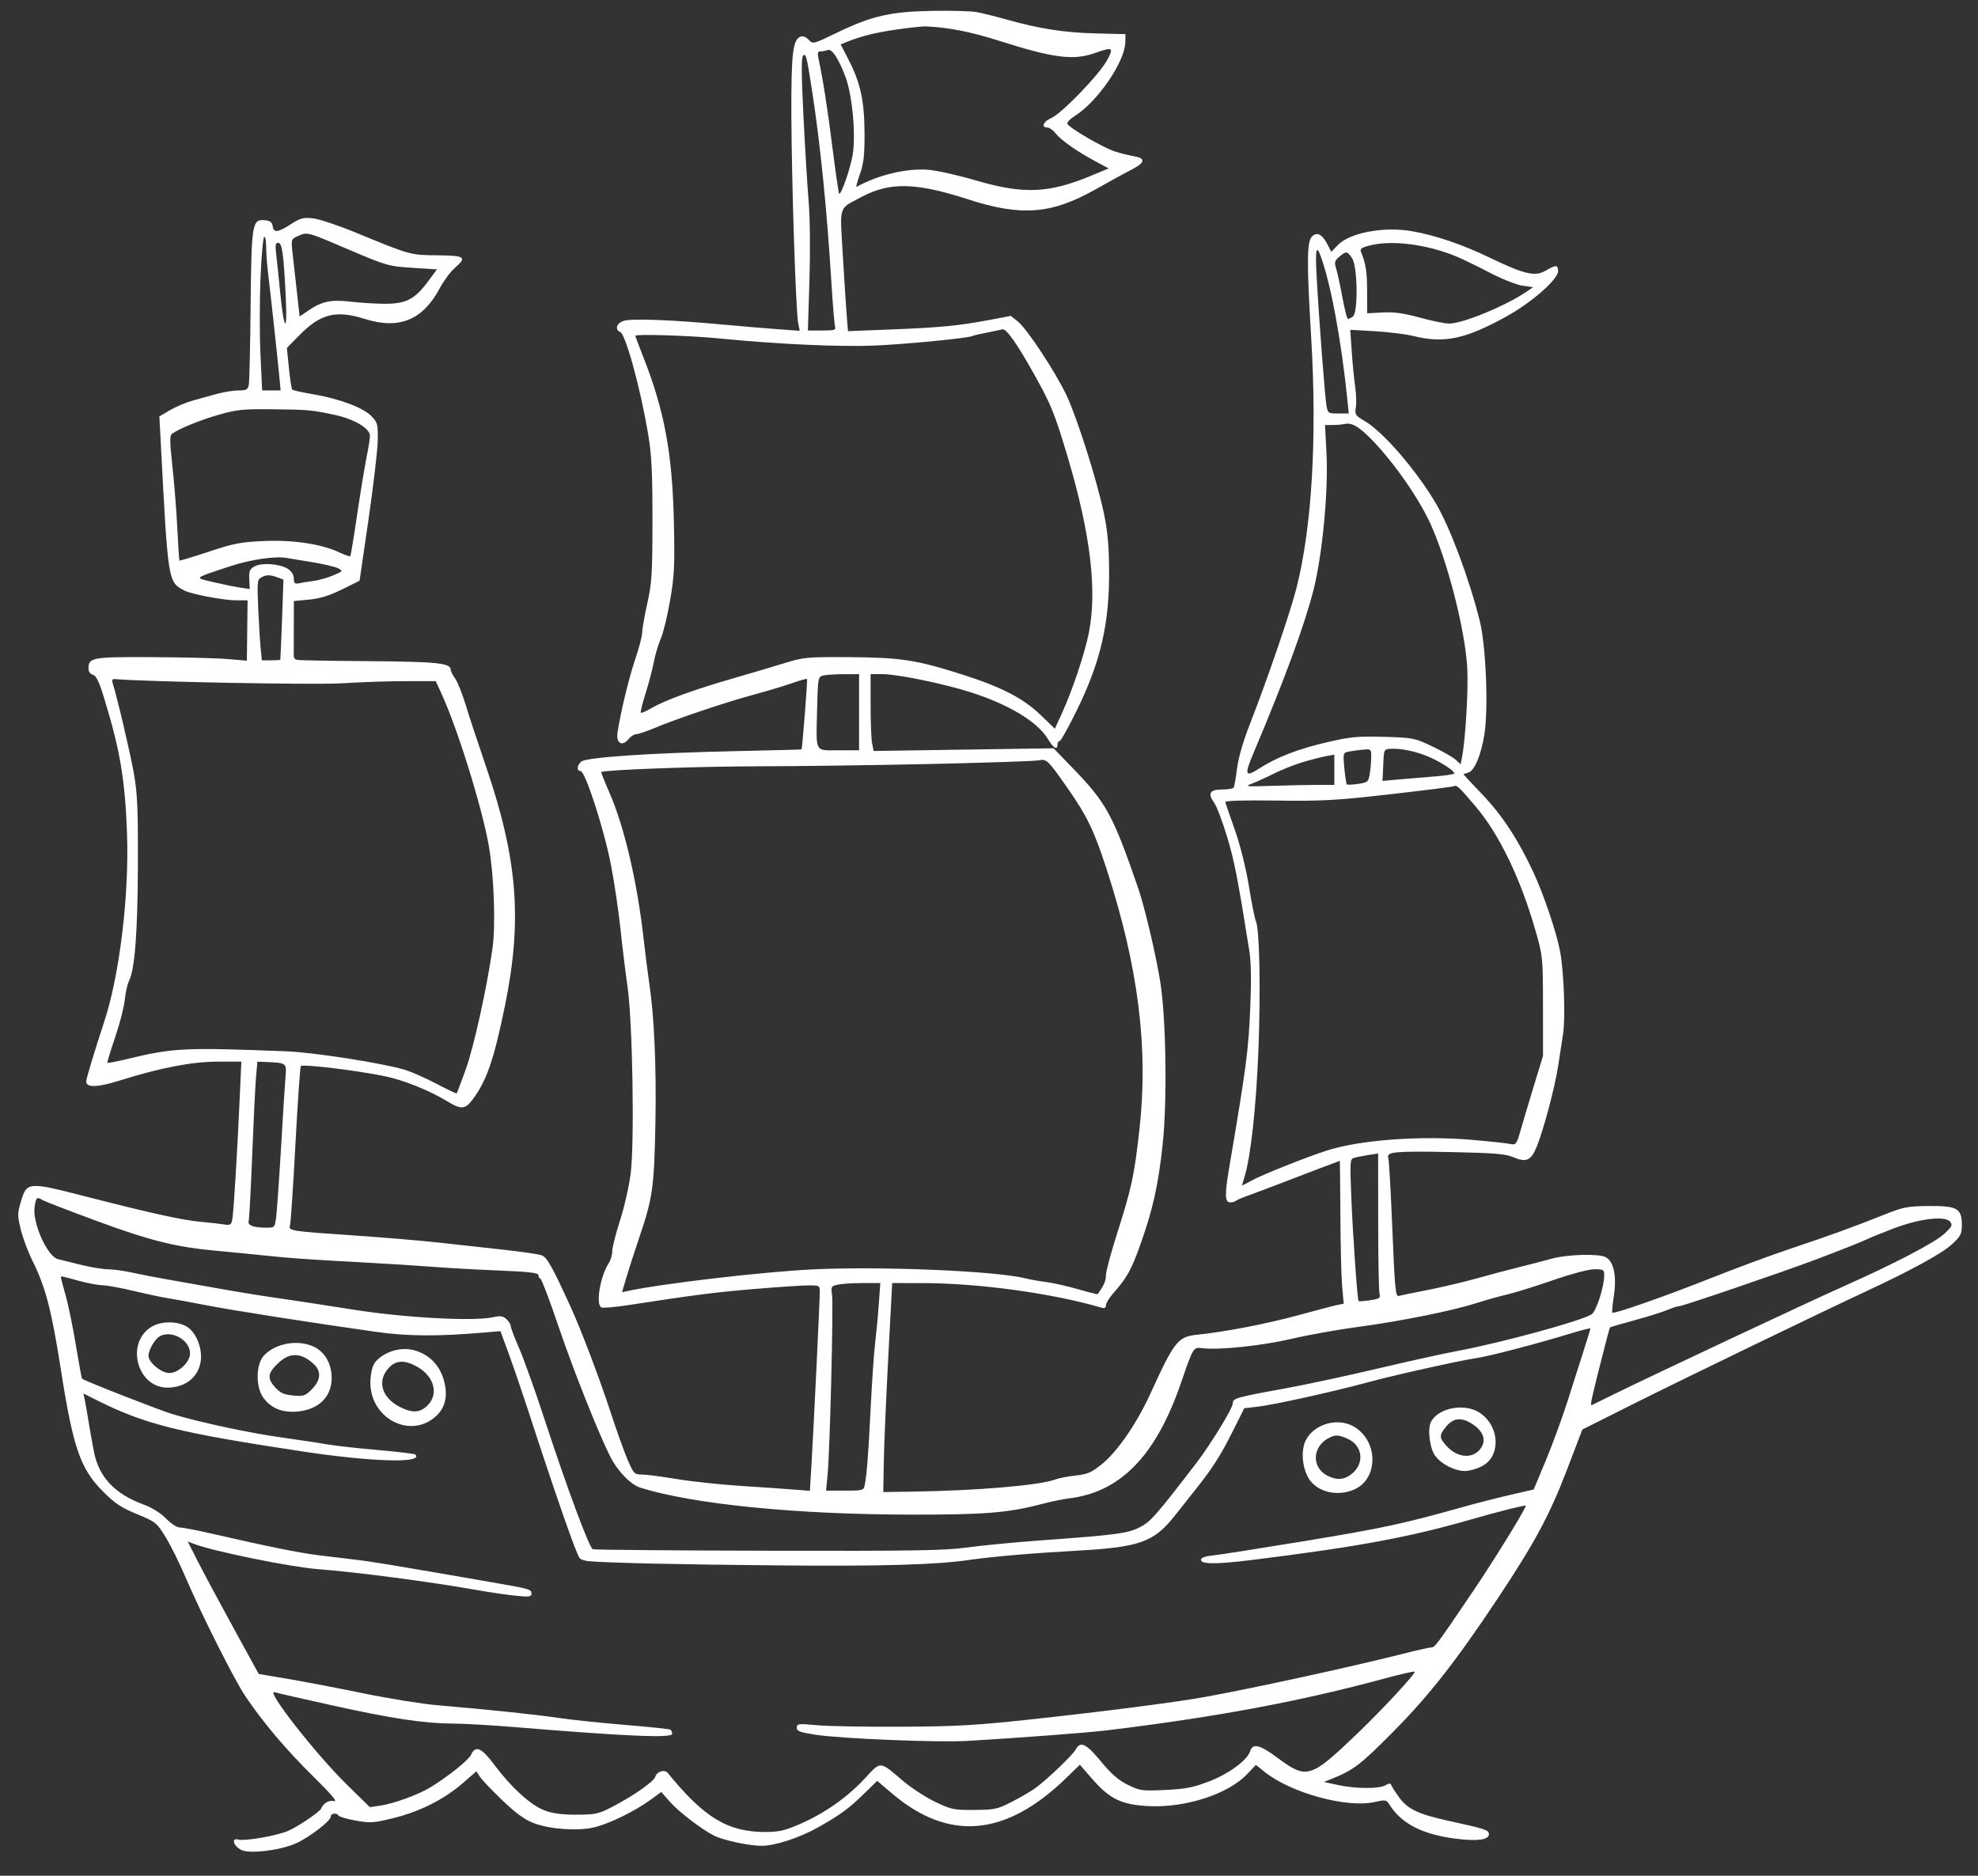 <svg width="58" height="55" viewBox="0 0 58 55" fill="none" xmlns="http://www.w3.org/2000/svg">
<rect x="0" y="0" width="58" height="55" fill="#333333" stroke="none"/>
<path fill-rule="evenodd" clip-rule="evenodd" d="M28.64 0.355C28.807 0.386 29.218 0.489 29.553 0.583C30.485 0.845 31.23 0.959 32.158 0.981L33.003 1.001L32.996 1.247C32.98 1.823 32.17 2.997 31.506 3.407C31.377 3.486 31.283 3.586 31.297 3.628C31.336 3.743 32.352 4.334 32.699 4.444C32.866 4.496 33.117 4.559 33.257 4.582C33.6 4.64 33.578 4.77 33.189 4.969C33.013 5.059 32.535 5.321 32.129 5.55C30.829 6.284 29.95 6.352 28.377 5.842C26.857 5.349 26.085 5.333 25.258 5.777C24.573 6.144 24.625 5.978 24.715 7.505C24.759 8.242 24.81 9.04 24.83 9.278L24.865 9.71L26.093 9.662C27.545 9.606 28.109 9.552 28.988 9.386L29.641 9.263L29.845 9.426C30.119 9.644 30.961 10.925 31.281 11.609C31.593 12.277 32.167 14.094 32.368 15.046C32.475 15.553 32.517 16.002 32.522 16.69C32.535 18.279 32.28 19.389 31.572 20.832C31.331 21.325 31.105 21.729 31.07 21.729C31.036 21.729 31.008 21.774 31.008 21.83C31.008 22.007 30.891 21.94 30.727 21.668C30.426 21.169 29.603 20.668 28.493 20.308C27.701 20.052 26.325 19.767 25.876 19.767H25.528V20.672C25.528 21.169 25.548 21.676 25.573 21.798L25.617 22.02L28.255 21.98L30.893 21.941L31.461 22.528C32.445 23.545 32.633 23.891 33.379 26.057C33.566 26.601 33.899 28.017 34.023 28.796C34.194 29.872 34.228 32.307 34.091 33.567C33.961 34.765 33.806 35.459 33.439 36.49C33.174 37.234 33.048 37.462 32.653 37.909C32.529 38.049 32.428 38.212 32.428 38.272C32.428 38.353 32.389 38.37 32.276 38.337C30.856 37.921 28.7 37.625 27.079 37.623L26.161 37.621L26.046 39.803C25.982 41.002 25.924 42.381 25.915 42.866L25.9 43.749L26.78 43.736C28.67 43.708 30.499 43.551 30.954 43.378C31.051 43.341 31.317 43.289 31.546 43.264C31.905 43.223 32.012 43.175 32.333 42.911C32.78 42.543 33.341 41.721 33.736 40.857C34.439 39.319 34.538 39.194 35.112 39.135C35.912 39.054 37.14 38.817 38.043 38.571C38.583 38.424 39.109 38.286 39.213 38.265L39.401 38.226L39.356 37.726C39.331 37.45 39.307 36.508 39.303 35.631C39.298 34.755 39.291 34.038 39.287 34.038C39.278 34.037 38.228 34.436 37.468 34.729C37.17 34.844 36.782 34.989 36.604 35.053C36.427 35.115 36.262 35.187 36.238 35.211C36.214 35.235 36.138 35.255 36.07 35.255C35.914 35.255 35.908 35.034 36.043 34.24C36.556 31.21 36.607 30.821 36.663 29.494C36.695 28.737 36.685 28.203 36.632 27.871C36.292 25.738 36.197 25.251 35.981 24.535C35.847 24.089 35.675 23.638 35.599 23.533C35.404 23.262 35.474 23.149 35.839 23.149C36.005 23.149 36.157 23.124 36.175 23.093C36.194 23.062 36.238 22.811 36.273 22.535C36.312 22.223 36.452 21.736 36.643 21.25C37.154 19.945 37.828 17.978 38.015 17.246C38.469 15.462 38.623 12.831 38.447 9.893C38.315 7.69 38.319 7.086 38.471 6.935C38.617 6.789 38.775 6.871 38.929 7.174L39.038 7.385L39.231 7.184C39.575 6.825 40.578 6.636 41.389 6.777C42.096 6.9 42.878 7.166 43.704 7.565C44.702 8.046 45.016 8.118 45.327 7.934C45.624 7.759 45.687 7.762 45.687 7.948C45.687 8.193 44.92 8.866 44.162 9.285C42.972 9.942 42.344 10.075 41.459 9.855C41.236 9.8 40.725 9.736 40.323 9.712L39.593 9.67L39.636 10.306C39.66 10.656 39.705 11.116 39.736 11.329C39.768 11.542 39.777 11.819 39.757 11.944C39.723 12.156 39.741 12.184 40.019 12.347C40.56 12.664 41.529 13.786 42.105 14.763C42.522 15.471 43.084 16.978 43.392 18.212C43.571 18.931 43.646 20.761 43.528 21.522C43.432 22.139 43.235 22.607 43.05 22.655C42.975 22.675 42.914 22.698 42.914 22.705C42.914 22.713 43.16 22.976 43.46 23.289C44.038 23.892 44.506 24.601 44.949 25.546C45.26 26.209 45.643 27.341 45.747 27.905C45.859 28.512 45.906 29.831 45.833 30.318C45.796 30.559 45.731 30.985 45.688 31.264C45.591 31.888 45.26 33.135 45.063 33.617C44.892 34.035 44.757 34.095 44.367 33.928C44.148 33.834 43.809 33.807 42.563 33.781C40.943 33.748 40.644 33.773 40.707 33.939C40.728 33.994 40.782 34.937 40.827 36.034C40.899 37.791 40.921 38.025 41.015 37.999C41.073 37.982 41.456 37.903 41.865 37.824C42.275 37.744 42.914 37.593 43.286 37.489C43.658 37.384 44.221 37.235 44.537 37.157C44.854 37.079 45.28 36.968 45.484 36.911C45.949 36.779 46.885 36.752 47.089 36.865C47.32 36.992 47.41 37.424 47.323 37.992C47.284 38.251 47.263 38.475 47.277 38.489C47.324 38.536 48.818 38.013 50.152 37.483C50.878 37.194 51.928 36.806 52.486 36.619C53.62 36.24 54.359 35.972 55.26 35.612C55.811 35.392 55.933 35.368 56.554 35.362C57.389 35.355 57.526 35.432 57.526 35.915C57.526 36.183 57.494 36.247 57.238 36.483C56.949 36.751 56.065 37.236 54.752 37.848C53.306 38.522 49.343 40.44 47.893 41.166L46.398 41.916L45.946 43.099C45.438 44.427 44.995 45.25 43.905 46.887C42.673 48.737 41.895 49.727 40.827 50.803C39.88 51.757 39.684 51.906 39.024 52.168L38.821 52.249L39.227 52.338C39.747 52.452 40.44 52.456 40.623 52.348C40.733 52.283 40.774 52.282 40.796 52.343C40.812 52.388 40.916 52.55 41.028 52.704C41.274 53.044 41.587 53.193 42.44 53.381C43.578 53.632 43.658 53.658 43.658 53.785C43.658 53.947 43.321 53.992 42.701 53.915C41.713 53.791 41.101 53.479 40.746 52.919C40.653 52.771 40.629 52.766 40.313 52.837C39.49 53.022 37.857 52.575 37.079 51.953L36.826 51.75L36.566 52.023C36.016 52.601 34.787 53.004 33.714 52.959C32.899 52.924 32.546 52.757 32.029 52.163L31.665 51.745L31.252 52.145C29.488 53.853 27.823 54 26.166 52.595L25.722 52.218L25.337 52.593C24.887 53.032 24.649 53.207 24.006 53.571C23.454 53.885 22.723 54.124 22.325 54.122C21.949 54.12 21.194 53.956 20.927 53.818C20.551 53.624 19.889 53.114 19.635 52.823L19.391 52.543L19.06 52.784C18.609 53.112 17.858 53.478 17.421 53.581C16.94 53.694 16.119 53.637 15.652 53.457C15.383 53.354 15.127 53.168 14.731 52.789C14.43 52.5 14.135 52.19 14.075 52.101L13.968 51.939L13.56 52.293C13.016 52.763 12.306 53.12 11.534 53.31C10.957 53.452 10.86 53.458 10.435 53.383C10.179 53.337 9.952 53.272 9.931 53.238C9.872 53.142 9.698 53.166 9.698 53.27C9.698 53.394 9.059 53.882 8.669 54.054C8.212 54.256 7.327 54.364 7.083 54.247C6.846 54.133 6.768 53.881 6.988 53.939C7.184 53.99 8.114 53.828 8.447 53.685C8.737 53.56 9.379 53.126 9.417 53.029C9.479 52.872 9.652 52.773 9.801 52.811C9.908 52.838 9.704 52.598 9.181 52.084C8.395 51.31 7.724 50.519 7.202 49.747C6.878 49.269 5.912 47.35 5.439 46.244C5.265 45.835 5.001 45.305 4.854 45.066C4.596 44.647 4.567 44.624 4.014 44.395C3.54 44.199 3.365 44.081 3.001 43.713C2.354 43.057 2.143 42.44 1.788 40.178C1.511 38.408 1.337 37.742 0.949 36.961C0.824 36.711 0.672 36.304 0.611 36.057C0.511 35.651 0.511 35.576 0.604 35.262C0.788 34.643 0.794 34.643 2.54 35.09C4.468 35.584 5.36 35.779 5.91 35.828C6.152 35.85 6.447 35.883 6.566 35.902C6.768 35.933 6.785 35.92 6.817 35.713C6.856 35.463 6.966 33.63 7.032 32.127L7.077 31.129H6.388C5.633 31.129 4.707 31.307 3.526 31.678C2.858 31.889 2.528 31.899 2.528 31.708C2.528 31.629 2.762 30.854 3.06 29.946C3.509 28.579 3.792 26.223 3.724 24.419C3.666 22.856 3.52 21.992 3.059 20.487C2.907 19.987 2.823 19.811 2.725 19.786C2.646 19.765 2.595 19.693 2.595 19.599C2.595 19.279 2.702 19.26 4.454 19.268C5.353 19.272 6.348 19.297 6.664 19.324L7.239 19.372L7.249 18.488L7.26 17.603H6.93C6.565 17.603 5.611 17.423 5.407 17.316C4.925 17.062 4.929 17.087 4.713 12.962L4.673 12.21L4.986 12.026C5.159 11.925 5.46 11.799 5.656 11.744C5.851 11.69 6.173 11.601 6.37 11.547C6.567 11.493 6.848 11.449 6.995 11.449C7.215 11.449 7.266 11.423 7.294 11.297C7.313 11.213 7.337 10.171 7.349 8.98C7.372 6.55 7.393 6.421 7.766 6.458C7.922 6.473 7.979 6.516 7.995 6.63C8.024 6.835 8.144 6.822 8.529 6.574C8.811 6.393 8.895 6.371 9.181 6.403C9.361 6.423 9.924 6.611 10.432 6.82C12.04 7.482 12.027 7.479 12.827 7.486C13.645 7.493 13.702 7.537 13.328 7.864C13.204 7.973 13.008 8.239 12.893 8.454C12.396 9.385 11.706 9.668 10.702 9.353C9.845 9.084 9.398 9.197 8.768 9.84L8.412 10.203L8.472 10.795C8.505 11.121 8.549 11.405 8.57 11.425C8.591 11.446 8.861 11.506 9.17 11.558C9.945 11.688 10.652 11.953 10.89 12.201C11.073 12.392 11.085 12.438 11.076 12.925C11.07 13.21 10.948 14.251 10.805 15.236L10.544 17.028L10.026 17.284C9.654 17.467 9.381 17.551 9.062 17.581L8.616 17.623V18.222L8.614 18.448L8.614 18.616C8.614 18.785 8.614 18.807 8.614 18.847C8.614 18.886 8.613 18.921 8.614 18.979L8.614 19.092V19.255C8.638 19.357 8.711 19.338 8.721 19.349C8.73 19.361 9.662 19.378 10.791 19.386C12.819 19.401 13.216 19.442 13.216 19.637C13.216 19.679 13.274 19.794 13.345 19.894C13.417 19.994 13.553 20.334 13.649 20.649C13.744 20.964 14.02 21.8 14.261 22.506C15.177 25.193 15.318 26.982 14.81 29.472C14.481 31.087 14.267 31.703 13.841 32.262C13.634 32.533 13.51 32.536 13.097 32.282C12.612 31.984 11.836 31.671 11.308 31.561C10.467 31.386 8.864 31.192 8.821 31.26C8.8 31.296 8.728 32.323 8.663 33.543C8.598 34.763 8.527 35.828 8.506 35.91C8.458 36.095 8.445 36.093 10.443 36.23C11.28 36.287 12.376 36.38 12.878 36.436C13.38 36.492 14.227 36.585 14.759 36.643C15.291 36.701 15.8 36.776 15.89 36.81C16.043 36.869 16.213 37.177 16.759 38.379C17.05 39.021 17.593 40.455 17.893 41.375C18.075 41.933 18.306 42.58 18.407 42.812C18.58 43.211 18.604 43.235 18.818 43.235C18.944 43.235 19.401 43.294 19.835 43.367C20.269 43.439 21.126 43.531 21.74 43.57C22.354 43.609 23.057 43.658 23.302 43.678L23.748 43.714L23.796 42.917C23.858 41.867 24.036 38.19 24.038 37.909C24.04 37.691 24.037 37.689 23.717 37.689C23.54 37.689 22.832 37.736 22.145 37.793C20.994 37.888 20.379 37.967 18.434 38.266C18.048 38.325 17.69 38.358 17.639 38.338C17.459 38.269 17.596 37.425 17.851 37.036C17.906 36.952 17.952 36.796 17.952 36.69C17.952 36.584 18.054 36.179 18.179 35.791C18.305 35.403 18.446 34.781 18.493 34.409C18.608 33.491 18.549 29.96 18.401 28.931C18.342 28.522 18.249 27.761 18.194 27.24C18.139 26.72 18.015 25.883 17.919 25.381C17.721 24.343 17.162 22.608 17.025 22.608C16.901 22.608 16.915 22.439 17.049 22.329C17.197 22.205 19.104 22.077 21.588 22.024C22.639 22.001 23.501 21.979 23.503 21.974C23.528 21.926 23.684 19.93 23.664 19.91C23.65 19.896 23.462 19.947 23.247 20.024C23.032 20.101 22.506 20.259 22.078 20.375C21.234 20.605 19.839 21.075 19.18 21.352C18.953 21.448 18.718 21.526 18.658 21.526C18.598 21.526 18.495 21.592 18.43 21.672C18.241 21.905 18.059 21.793 18.108 21.474C18.205 20.854 18.438 19.887 18.626 19.332C18.739 19 18.831 18.645 18.831 18.545C18.831 18.444 18.898 18.062 18.98 17.695C19.113 17.102 19.13 16.834 19.132 15.27C19.133 13.884 19.108 13.354 19.011 12.768C18.788 11.413 18.346 9.794 18.183 9.732C18.024 9.671 18.075 9.489 18.273 9.413C18.484 9.331 19.645 9.373 21.233 9.52C21.791 9.571 22.518 9.633 22.849 9.656L23.45 9.699L23.405 9.477C23.336 9.132 23.212 5.323 23.205 3.367C23.2 1.55 23.246 1.161 23.478 1.072C23.542 1.048 23.638 1.086 23.712 1.165C23.836 1.298 23.842 1.297 24.53 0.964C25.554 0.469 26.1 0.342 27.321 0.319C27.879 0.308 28.473 0.324 28.64 0.355ZM26.306 0.863C25.67 0.955 25.268 1.054 24.835 1.227L24.65 1.301L24.886 1.759C25.232 2.431 25.347 2.961 25.35 3.908C25.352 4.561 25.326 4.796 25.213 5.111C25.137 5.326 25.093 5.492 25.115 5.48C25.749 5.128 26.582 4.929 27.219 4.978C27.461 4.996 28.085 5.136 28.606 5.288C30.017 5.701 30.748 5.671 32.002 5.149L32.509 4.938L32.114 4.726C31.575 4.438 31.113 4.112 30.952 3.909C30.879 3.815 30.77 3.739 30.71 3.739C30.52 3.739 30.594 3.556 30.822 3.464C31.114 3.345 32.23 2.193 32.458 1.773C32.667 1.39 32.633 1.369 32.109 1.554C31.473 1.779 30.895 1.705 29.283 1.192C28.465 0.932 27.815 0.804 27.152 0.774C27.059 0.769 26.678 0.81 26.306 0.863ZM24.06 1.507C23.977 1.507 23.965 1.554 24.003 1.727C24.131 2.325 24.256 3.118 24.409 4.325C24.502 5.055 24.59 5.664 24.604 5.678C24.66 5.734 24.93 4.966 25.002 4.544C25.101 3.968 24.991 2.776 24.791 2.251C24.584 1.706 24.393 1.42 24.268 1.467C24.211 1.489 24.117 1.507 24.06 1.507ZM23.558 3.383C23.604 4.304 23.672 5.438 23.711 5.903C23.752 6.402 23.762 7.352 23.735 8.22L23.689 9.691H24.106C24.471 9.691 24.518 9.676 24.486 9.572C24.466 9.507 24.419 8.937 24.38 8.304C24.248 6.141 24.051 4.191 23.801 2.589C23.649 1.62 23.631 1.551 23.547 1.635C23.495 1.687 23.498 2.184 23.558 3.383ZM8.713 6.932C8.536 7.013 8.534 7.023 8.582 7.456C8.61 7.699 8.667 8.209 8.709 8.589L8.785 9.279L9.08 9.081C9.45 8.832 9.725 8.78 10.297 8.847C10.544 8.877 10.975 8.904 11.254 8.907C11.891 8.914 12.154 8.784 12.537 8.27L12.814 7.898L12.152 7.857C11.392 7.809 11.351 7.798 10.192 7.304C8.973 6.784 9.015 6.795 8.713 6.932ZM7.638 8.164C7.611 8.814 7.611 9.819 7.638 10.397L7.687 11.449H7.958H8.229L8.192 11.06C8.126 10.38 7.94 8.662 7.871 8.101C7.834 7.804 7.804 7.414 7.804 7.235C7.804 7.056 7.778 6.926 7.746 6.946C7.714 6.966 7.665 7.514 7.638 8.164ZM40.166 7.197C39.927 7.257 39.872 7.297 39.907 7.383C40.051 7.736 40.086 7.964 40.087 8.543L40.088 9.187L40.538 9.162C40.874 9.143 41.151 9.181 41.63 9.312C41.983 9.409 42.37 9.488 42.491 9.488C42.891 9.488 44.15 8.97 44.763 8.553L44.954 8.423L44.635 8.375C44.459 8.348 44.025 8.175 43.67 7.989C43.316 7.803 42.871 7.588 42.682 7.511C41.816 7.159 40.815 7.034 40.166 7.197ZM8.097 7.442C8.119 7.619 8.173 8.128 8.216 8.575C8.325 9.7 8.432 9.81 8.381 8.744C8.317 7.435 8.274 7.121 8.158 7.121C8.077 7.121 8.065 7.185 8.097 7.442ZM38.606 8.084C38.673 9.318 38.852 11.668 38.897 11.905C38.936 12.115 38.952 12.125 39.244 12.125H39.55L39.51 11.736C39.328 9.953 39.013 8.269 38.713 7.476C38.596 7.167 38.565 7.342 38.606 8.084ZM39.272 7.527C39.134 7.643 39.122 7.686 39.181 7.88C39.218 8.002 39.301 8.383 39.364 8.727C39.428 9.071 39.5 9.352 39.523 9.351C39.546 9.351 39.611 9.322 39.667 9.286C39.826 9.186 39.811 7.823 39.648 7.574C39.507 7.358 39.479 7.355 39.272 7.527ZM28.922 9.756C28.724 9.794 28.541 9.837 28.516 9.852C28.417 9.912 26.589 10.091 25.663 10.132C24.638 10.176 22.817 10.094 21.105 9.925C20.225 9.838 18.628 9.788 18.628 9.847C18.628 9.858 18.75 10.18 18.899 10.562C19.485 12.066 19.714 13.319 19.759 15.27C19.789 16.576 19.776 16.86 19.651 17.593C19.572 18.052 19.449 18.562 19.376 18.727C19.303 18.892 19.212 19.195 19.174 19.402C19.136 19.608 19.027 20.023 18.932 20.323C18.837 20.623 18.773 20.882 18.79 20.899C18.807 20.915 18.952 20.852 19.113 20.758C19.502 20.531 20.352 20.221 21.469 19.899C21.972 19.754 22.657 19.551 22.991 19.448C23.574 19.268 23.656 19.261 24.919 19.269C26.416 19.279 26.881 19.351 28.232 19.783C29.371 20.146 30.006 20.476 30.515 20.966L30.931 21.367L31.135 20.922C31.44 20.256 31.798 19.193 31.922 18.584C32.178 17.328 31.98 15.658 31.307 13.401C30.936 12.155 30.827 11.883 30.394 11.101C29.838 10.095 29.505 9.618 29.387 9.656C29.329 9.674 29.12 9.719 28.922 9.756ZM6.408 12.163C5.86 12.321 5.265 12.563 5.045 12.718C4.973 12.768 4.976 12.947 5.057 13.687C5.112 14.185 5.176 15.004 5.2 15.506C5.225 16.008 5.252 16.427 5.262 16.437C5.272 16.447 5.658 16.33 6.12 16.177C6.85 15.934 7.059 15.893 7.737 15.864C8.597 15.826 9.426 15.951 9.955 16.199C10.114 16.274 10.256 16.324 10.271 16.31C10.285 16.296 10.377 15.736 10.476 15.067C10.575 14.398 10.7 13.642 10.752 13.389C10.805 13.135 10.848 12.861 10.848 12.778C10.848 12.561 10.382 12.285 9.807 12.163C9.134 12.02 9.039 12.011 7.964 12C7.121 11.991 6.936 12.011 6.408 12.163ZM39.074 12.462L38.853 12.463L38.896 13.292C38.954 14.401 38.774 16.286 38.513 17.308C38.246 18.351 37.658 19.948 36.763 22.063C36.479 22.733 36.504 22.803 36.927 22.531C37.443 22.2 38.066 21.959 38.923 21.761C39.602 21.604 39.812 21.584 40.58 21.605C41.435 21.629 41.475 21.637 42.001 21.887C42.298 22.028 42.606 22.204 42.685 22.277L42.828 22.411L42.867 22.218C42.973 21.686 43.061 20.196 43.023 19.564C42.956 18.45 42.444 16.453 41.943 15.355C41.567 14.531 40.734 13.367 40.075 12.746C39.789 12.477 39.612 12.39 39.43 12.431C39.355 12.448 39.195 12.462 39.074 12.462ZM6.756 16.601C5.646 16.969 5.684 16.934 6.256 17.069C6.531 17.134 6.883 17.206 7.04 17.229L7.323 17.272L7.31 16.985C7.299 16.741 7.322 16.684 7.466 16.607C7.681 16.491 8.214 16.531 8.443 16.681C8.552 16.753 8.616 16.857 8.616 16.964C8.616 17.103 8.643 17.127 8.768 17.102C8.852 17.085 9.047 17.054 9.201 17.033C9.355 17.012 9.613 16.939 9.774 16.87C10.057 16.75 10.063 16.743 9.918 16.665C9.836 16.621 9.501 16.541 9.175 16.488C8.849 16.434 8.506 16.377 8.413 16.361C8.071 16.3 7.348 16.405 6.756 16.601ZM7.665 16.929C7.544 16.994 7.538 17.058 7.571 17.825C7.591 18.28 7.623 18.811 7.643 19.006L7.679 19.362H7.944C8.091 19.362 8.214 19.354 8.219 19.345C8.224 19.335 8.247 18.803 8.27 18.161L8.312 16.994L8.143 16.932C7.913 16.848 7.818 16.847 7.665 16.929ZM24.13 19.809C23.989 19.846 23.982 19.89 23.96 20.771C23.929 22.105 23.874 21.999 24.589 21.999H25.19V20.883V19.767L24.733 19.768C24.482 19.769 24.21 19.787 24.13 19.809ZM3.304 20.032C3.439 20.458 3.818 22.073 3.925 22.675C4.029 23.265 4.049 23.719 4.044 25.347C4.037 27.314 3.954 28.421 3.786 28.753C3.737 28.851 3.679 29.104 3.659 29.315C3.638 29.526 3.51 30.024 3.374 30.421C3.239 30.818 3.137 31.152 3.149 31.164C3.161 31.176 3.414 31.128 3.712 31.056C5.099 30.723 5.361 30.71 8.379 30.825C9.209 30.856 11.27 31.18 11.897 31.376C12.083 31.435 12.491 31.616 12.803 31.78C13.116 31.944 13.38 32.07 13.391 32.059C13.402 32.048 13.52 31.736 13.654 31.365C13.891 30.712 14.272 28.989 14.44 27.818C14.538 27.131 14.487 25.684 14.334 24.806C14.133 23.657 13.405 21.324 12.925 20.293L12.777 19.972H11.897C11.413 19.972 10.576 20 10.037 20.035C9.256 20.084 4.397 19.995 3.386 19.913C3.294 19.905 3.273 19.935 3.304 20.032ZM40.56 22.432L40.539 22.898L40.999 22.856C41.252 22.833 41.726 22.793 42.051 22.768C42.377 22.744 42.643 22.703 42.643 22.678C42.643 22.602 42.288 22.366 41.933 22.207C41.562 22.04 41.099 21.939 40.783 21.955C40.58 21.965 40.58 21.966 40.56 22.432ZM39.539 22.04C39.383 22.073 39.379 22.09 39.419 22.52C39.442 22.765 39.475 22.98 39.493 22.997C39.511 23.015 39.66 23.01 39.824 22.985C40.106 22.943 40.126 22.925 40.165 22.689C40.188 22.552 40.207 22.331 40.207 22.199C40.208 21.962 40.204 21.959 39.954 21.982C39.815 21.995 39.628 22.021 39.539 22.04ZM38.178 22.354C37.937 22.428 37.556 22.58 37.334 22.692C37.111 22.805 36.822 22.936 36.691 22.984C36.481 23.061 36.552 23.068 37.305 23.042C37.773 23.027 38.374 23.014 38.641 23.014H39.126V22.571V22.128L38.872 22.174C38.732 22.2 38.42 22.28 38.178 22.354ZM27.287 22.401C25.669 22.437 23.378 22.468 22.196 22.469C20.449 22.472 17.704 22.573 17.63 22.638C17.621 22.646 17.735 22.932 17.883 23.274C18.305 24.245 18.678 25.836 18.863 27.446C18.922 27.965 18.999 28.573 19.033 28.796C19.183 29.778 19.25 31.272 19.218 32.931C19.181 34.843 19.141 35.119 18.727 36.341C18.595 36.729 18.432 37.236 18.364 37.468L18.24 37.89L18.383 37.859C19.359 37.644 22.296 37.298 23.803 37.222C25.752 37.122 29.208 37.265 30.049 37.48C30.186 37.514 30.465 37.564 30.669 37.59C30.874 37.616 31.297 37.711 31.609 37.801C31.921 37.891 32.182 37.956 32.189 37.945C32.376 37.679 32.428 37.557 32.428 37.393C32.428 37.283 32.582 36.711 32.771 36.121C33.183 34.827 33.264 34.448 33.414 33.09C33.676 30.72 33.377 28.35 32.459 25.516C32.084 24.358 31.88 23.933 31.308 23.115C30.713 22.265 30.696 22.249 30.443 22.296C30.326 22.318 28.905 22.365 27.287 22.401ZM40.773 23.288C39.17 23.47 38.777 23.492 37.434 23.474C36.443 23.46 35.918 23.477 35.929 23.521C35.938 23.558 36.065 23.926 36.211 24.339C36.372 24.797 36.532 25.443 36.623 25.996C36.704 26.494 36.795 26.95 36.825 27.009C36.933 27.22 36.969 29.037 36.9 30.791C36.833 32.478 36.676 33.906 36.492 34.51C36.452 34.64 36.42 34.752 36.42 34.759C36.42 34.766 36.549 34.7 36.707 34.612C37 34.45 38.275 33.941 38.89 33.741C39.871 33.423 41.647 33.291 43.172 33.423C43.668 33.466 44.161 33.519 44.267 33.54C44.457 33.578 44.464 33.568 44.596 33.115C44.669 32.86 44.846 32.27 44.987 31.805L45.245 30.96L45.244 29.506C45.243 28.077 45.239 28.039 45.028 27.299C44.592 25.77 43.963 24.464 43.27 23.647C42.79 23.08 42.711 23.006 42.636 23.052C42.61 23.068 41.772 23.174 40.773 23.288ZM7.507 31.586C7.485 31.837 7.435 32.864 7.395 33.868C7.356 34.872 7.309 35.744 7.292 35.804C7.255 35.93 7.432 35.996 7.812 35.998C8.054 35.998 8.058 35.994 8.099 35.677C8.121 35.501 8.186 34.58 8.242 33.631C8.297 32.683 8.356 31.749 8.373 31.556C8.406 31.167 8.402 31.164 7.794 31.139L7.547 31.129L7.507 31.586ZM39.707 33.949C39.585 33.983 39.581 34.042 39.624 35.11C39.669 36.23 39.801 38.109 39.838 38.151C39.849 38.163 40 38.151 40.173 38.125C40.454 38.083 40.485 38.062 40.451 37.934C40.43 37.855 40.412 36.898 40.412 35.806L40.411 33.822L40.123 33.867C39.965 33.892 39.778 33.928 39.707 33.949ZM1.015 35.382C0.941 35.844 1.387 36.845 1.7 36.92C1.802 36.944 2.111 37.021 2.386 37.09C2.662 37.159 3.012 37.216 3.164 37.217C3.316 37.218 3.639 37.263 3.881 37.316C4.123 37.37 4.594 37.461 4.929 37.519C5.264 37.577 5.949 37.698 6.451 37.788C6.954 37.879 7.715 38.002 8.143 38.062C8.57 38.122 9.56 38.273 10.341 38.398C11.844 38.638 13.893 38.75 14.457 38.623C14.67 38.575 14.747 38.586 14.849 38.678C14.918 38.741 14.975 38.832 14.975 38.88C14.975 38.928 15.084 39.216 15.217 39.519C15.351 39.822 15.686 40.76 15.962 41.602C16.638 43.662 17.279 45.386 17.384 45.426C17.432 45.444 19.748 45.464 22.531 45.47C26.83 45.479 27.709 45.465 28.369 45.373C28.797 45.314 29.787 45.219 30.568 45.163C32.754 45.004 33.07 44.962 33.428 44.778C33.74 44.618 33.889 44.447 35.069 42.913C35.499 42.353 36.149 41.291 36.149 41.147C36.149 40.998 36.236 40.973 37.769 40.694C38.307 40.597 39.495 40.341 40.408 40.126C41.321 39.911 42.357 39.682 42.711 39.617C43.965 39.387 46.37 38.732 46.669 38.539C46.807 38.45 47.04 37.73 47.04 37.391C47.04 37.23 47.017 37.216 46.753 37.216C46.585 37.216 46.07 37.353 45.518 37.544C44.997 37.724 44.404 37.909 44.199 37.955C43.995 38.001 43.599 38.112 43.32 38.201C42.597 38.433 41.097 38.736 39.836 38.905C39.24 38.984 38.36 39.142 37.879 39.255C37.02 39.457 35.752 39.591 35.263 39.532C34.987 39.499 34.997 39.483 34.627 40.556C33.892 42.688 32.853 43.756 31.342 43.935C31.177 43.954 30.801 44.033 30.507 44.11C29.541 44.361 28.839 44.416 26.644 44.411C23.326 44.404 20.344 44.106 18.789 43.625C18.492 43.533 18.112 43.142 17.888 42.698C17.548 42.025 16.798 40.138 16.382 38.907C16.124 38.144 15.884 37.51 15.85 37.498C15.815 37.485 15.787 37.436 15.787 37.388C15.787 37.322 15.502 37.289 14.62 37.253C13.978 37.227 13.088 37.177 12.641 37.142C12.195 37.107 11.281 37.05 10.612 37.014C9.093 36.934 8.477 36.89 7.703 36.808C7.368 36.772 6.746 36.711 6.321 36.672C5.154 36.566 4.395 36.376 2.818 35.794C2.029 35.503 1.329 35.233 1.262 35.194C1.077 35.086 1.06 35.099 1.015 35.382ZM55.496 36.031C55.143 36.167 54.806 36.304 54.748 36.335C54.626 36.398 54.018 36.64 53.23 36.937C52.309 37.285 49.344 38.298 49.246 38.298C49.196 38.298 49.036 38.348 48.892 38.41C48.748 38.471 48.314 38.607 47.928 38.712C47.541 38.816 47.219 38.911 47.211 38.921C47.193 38.944 47.095 39.316 46.875 40.191C46.642 41.121 46.623 41.222 46.683 41.196C46.712 41.183 46.995 41.044 47.311 40.888C48.339 40.38 53.069 38.157 54.042 37.725C55.548 37.055 56.742 36.432 57.018 36.172C57.24 35.963 57.261 35.918 57.181 35.821C57.029 35.639 56.264 35.734 55.496 36.031ZM1.784 37.453C1.784 37.472 1.847 37.708 1.923 37.977C2 38.247 2.136 38.904 2.224 39.438C2.313 39.972 2.394 40.417 2.406 40.426C2.492 40.495 4.69 41.355 5.065 41.466C5.927 41.722 7.326 42.02 8.299 42.155C8.827 42.229 9.427 42.319 9.633 42.356C9.839 42.394 10.487 42.465 11.073 42.516C11.659 42.567 12.156 42.626 12.177 42.647C12.439 42.909 10.937 42.87 8.887 42.561C5.238 42.011 4.258 41.767 2.843 41.058L2.447 40.859L2.486 41.05C2.508 41.154 2.557 41.438 2.596 41.679C2.635 41.921 2.706 42.32 2.754 42.567C2.9 43.314 3.368 43.809 4.222 44.12C4.46 44.207 4.709 44.364 4.868 44.526C5.022 44.684 5.189 44.79 5.283 44.79C5.37 44.79 5.828 44.88 6.301 44.989C7.856 45.347 8.777 45.533 9.326 45.6C9.624 45.637 10.111 45.695 10.409 45.731C10.907 45.789 11.511 45.889 14.332 46.379C15.562 46.593 15.584 46.599 15.584 46.73C15.584 46.819 15.514 46.828 15.127 46.79C14.876 46.765 14.336 46.685 13.927 46.613C12.585 46.376 10.46 46.097 9.326 46.01C8.518 45.948 6.263 45.489 5.69 45.27L5.505 45.2L5.804 45.79C5.969 46.114 6.437 46.988 6.845 47.731L7.586 49.083L8.456 49.23C8.935 49.311 9.931 49.502 10.67 49.654C11.409 49.806 12.383 49.962 12.835 50.001C14.335 50.128 15.745 50.276 16.396 50.374C16.749 50.427 17.615 50.518 18.32 50.576C19.024 50.634 19.625 50.697 19.656 50.716C19.686 50.734 19.71 50.789 19.71 50.838C19.71 50.969 18.392 50.913 15.076 50.64C14.407 50.585 13.6 50.539 13.284 50.538C12.444 50.535 11.481 50.39 9.73 50.002C8.876 49.812 8.12 49.64 8.051 49.618C7.769 49.529 9.256 51.431 10.165 52.322L10.845 52.989L11.167 52.941C11.548 52.884 12.259 52.625 12.601 52.419C13.117 52.108 13.741 51.61 13.814 51.45C13.942 51.167 14.122 51.245 14.491 51.742C14.977 52.397 15.556 52.926 15.956 53.08C16.201 53.174 16.462 53.21 16.903 53.209C17.461 53.208 17.549 53.188 17.952 52.98C18.58 52.654 19.181 52.233 19.218 52.092C19.256 51.945 19.489 51.873 19.577 51.982C20.646 53.297 21.342 53.718 22.44 53.717C22.843 53.716 23.014 53.676 23.464 53.48C24.183 53.166 24.846 52.7 25.356 52.15C25.839 51.629 25.782 51.625 26.485 52.224C26.721 52.425 27.143 52.699 27.422 52.833C27.898 53.06 27.97 53.075 28.572 53.07C29.173 53.066 29.246 53.05 29.689 52.822C29.949 52.688 30.258 52.507 30.374 52.419C30.742 52.144 31.455 51.458 31.54 51.3C31.678 51.041 31.847 51.121 32.285 51.65C32.592 52.022 32.798 52.201 33.075 52.336C33.429 52.509 33.487 52.517 34.173 52.484C34.777 52.455 34.992 52.412 35.467 52.228C36.037 52.008 36.573 51.612 36.656 51.351C36.733 51.108 36.936 51.154 37.442 51.529C38.321 52.182 38.416 52.154 39.787 50.843C40.534 50.129 41.525 49.06 41.481 49.016C41.464 48.999 41.072 49.088 40.609 49.214C38.133 49.886 35.687 50.343 32.462 50.736C31.884 50.806 29.915 50.955 28.369 51.046C27.506 51.096 24.691 50.983 23.922 50.866C23.454 50.795 23.363 50.761 23.363 50.657C23.363 50.541 23.405 50.535 23.955 50.586C24.281 50.616 25.4 50.636 26.441 50.63C28.061 50.622 28.62 50.59 30.297 50.408C32.466 50.172 34.456 49.915 35.337 49.757C36.675 49.517 39.598 48.88 41.057 48.512C41.502 48.399 41.911 48.306 41.967 48.305C42.078 48.302 42.121 48.244 43.221 46.616C43.845 45.692 44.74 44.238 44.74 44.148C44.74 44.119 43.901 44.331 43.117 44.558C41.316 45.077 39.783 45.36 36.698 45.742C35.608 45.877 35.17 45.869 35.22 45.714C35.235 45.671 35.366 45.626 35.511 45.615C35.657 45.604 36.888 45.411 38.246 45.188C40.56 44.806 41.115 44.687 42.914 44.183C43.304 44.074 43.928 43.914 44.298 43.829L44.972 43.674L45.325 42.829C45.519 42.364 45.803 41.588 45.958 41.105C46.112 40.621 46.327 39.946 46.436 39.605C46.545 39.263 46.635 38.97 46.635 38.953C46.635 38.935 46.338 39.012 45.975 39.123C45.057 39.404 43.683 39.763 43.32 39.816C42.808 39.892 40.894 40.318 40.106 40.532C39.1 40.806 37.353 41.192 36.875 41.247L36.485 41.291L36.151 41.96C35.788 42.683 35.557 43.045 35.057 43.674C34.88 43.898 34.602 44.247 34.441 44.451C33.837 45.214 33.416 45.365 31.616 45.466C30.241 45.543 29.114 45.64 28.437 45.738C27.446 45.882 25.868 45.928 22.822 45.9C19.971 45.875 17.815 45.827 17.256 45.776C17.152 45.766 17.037 45.729 17 45.692C16.907 45.599 16.294 43.84 15.437 41.206C15.285 40.741 15.052 40.061 14.918 39.696L14.674 39.031L14.232 39.069C12.833 39.189 11.953 39.184 11.018 39.051C9.03 38.769 6.792 38.418 6.012 38.265C5.565 38.178 5.063 38.086 4.895 38.06C4.728 38.034 4.287 37.94 3.915 37.851C3.542 37.762 3.131 37.687 3.001 37.685C2.871 37.682 2.567 37.625 2.325 37.559C1.79 37.411 1.784 37.41 1.784 37.453ZM24.582 37.665C24.372 37.707 24.364 37.72 24.398 37.974C24.44 38.282 24.336 42.498 24.269 43.218L24.223 43.708H24.773C25.289 43.708 25.325 43.699 25.354 43.556C25.417 43.244 25.46 42.689 25.529 41.307C25.567 40.526 25.627 39.659 25.661 39.38C25.695 39.101 25.744 38.591 25.768 38.247L25.813 37.621H25.307C25.029 37.621 24.702 37.641 24.582 37.665ZM5.48 38.901C5.616 38.984 5.734 39.14 5.81 39.34C6.085 40.059 5.666 40.686 4.91 40.687C4.017 40.688 3.672 39.373 4.442 38.904C4.724 38.732 5.2 38.731 5.48 38.901ZM4.689 39.179C4.544 39.256 4.354 39.583 4.354 39.754C4.354 39.948 4.729 40.259 4.963 40.259C5.235 40.259 5.572 39.941 5.572 39.684C5.572 39.295 5.04 38.991 4.689 39.179ZM9.223 39.498C9.537 39.657 9.725 39.997 9.725 40.406C9.725 40.953 9.352 41.324 8.741 41.387C8.29 41.433 7.945 41.295 7.718 40.978C7.493 40.661 7.503 40.002 7.737 39.749C8.078 39.379 8.758 39.264 9.223 39.498ZM12.1 39.581C12.556 39.685 12.893 40.015 13.018 40.481C13.138 40.925 13.061 41.271 12.786 41.523C12.011 42.233 10.789 41.55 10.864 40.448C10.882 40.189 10.934 40.014 11.022 39.917C11.276 39.636 11.726 39.495 12.1 39.581ZM8.192 39.938C7.851 40.246 7.822 40.404 8.059 40.669C8.215 40.843 8.317 40.891 8.591 40.918C8.901 40.947 8.947 40.932 9.145 40.735C9.404 40.476 9.427 40.21 9.208 40.004C8.849 39.667 8.516 39.646 8.192 39.938ZM11.423 40.084C11.038 40.47 11.178 40.983 11.745 41.264C12.101 41.44 12.322 41.424 12.54 41.206C12.871 40.875 12.731 40.356 12.235 40.076C11.883 39.877 11.628 39.879 11.423 40.084ZM43.394 41.427C43.815 41.708 43.977 42.273 43.758 42.696C43.644 42.916 43.407 43.06 43.047 43.124C42.758 43.177 42.281 42.959 42.08 42.682C41.92 42.462 41.853 41.892 41.963 41.685C42.184 41.274 42.956 41.134 43.394 41.427ZM42.413 41.82C42.191 42.083 42.193 42.158 42.43 42.412C42.758 42.763 43.215 42.781 43.431 42.451C43.582 42.221 43.494 41.971 43.19 41.766C42.868 41.549 42.626 41.566 42.413 41.82ZM39.697 41.829C40.427 42.253 40.425 43.376 39.693 43.682C39.172 43.899 38.568 43.728 38.347 43.302C38.174 42.967 38.15 42.495 38.293 42.223C38.54 41.749 39.227 41.556 39.697 41.829ZM38.969 42.161C38.477 42.412 38.45 43.025 38.921 43.268C39.204 43.414 39.424 43.394 39.654 43.202C40.022 42.892 39.949 42.375 39.51 42.184C39.244 42.068 39.157 42.065 38.969 42.161Z" fill="white"/>
</svg>
